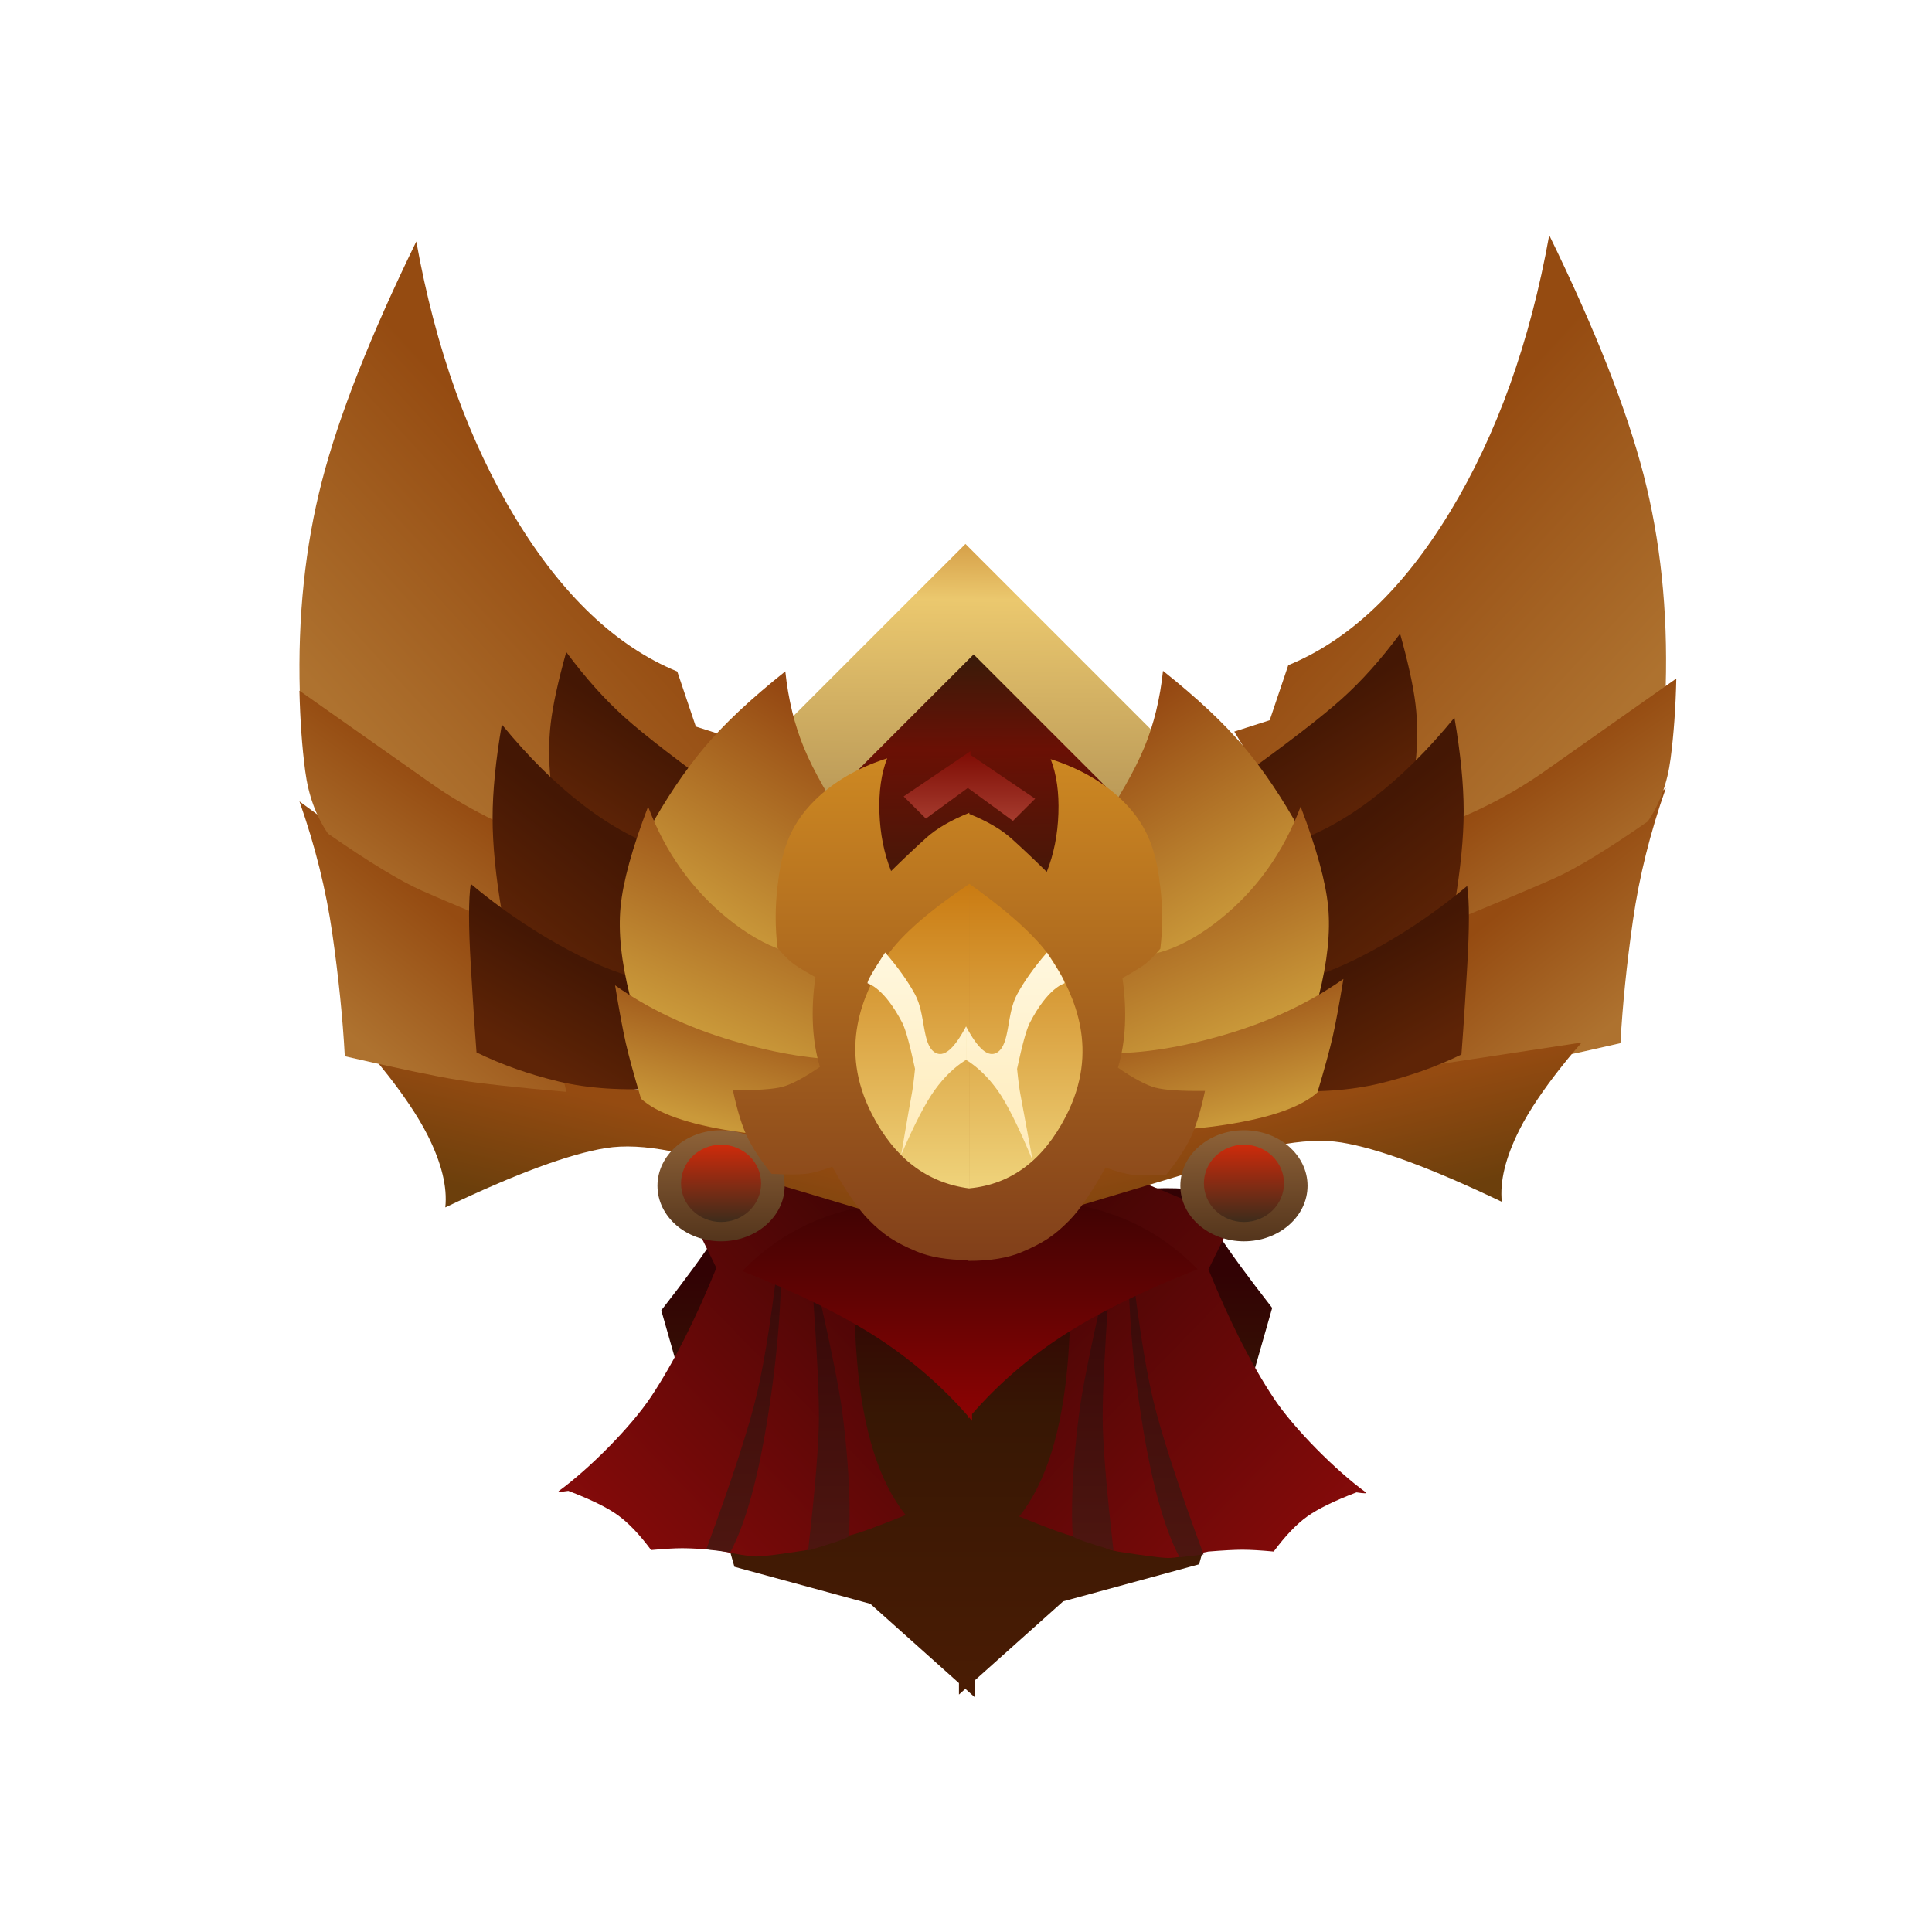 <?xml version="1.0" encoding="UTF-8"?>
<svg width="400px" height="400px" viewBox="0 0 400 400" version="1.1" xmlns="http://www.w3.org/2000/svg" xmlns:xlink="http://www.w3.org/1999/xlink">
    <!-- Generator: Sketch 47 (45396) - http://www.bohemiancoding.com/sketch -->
    <title>gold</title>
    <desc>Created with Sketch.</desc>
    <defs>
        <linearGradient x1="114.86%" y1="-14.498%" x2="27.727%" y2="72.258%" id="linearGradient-1">
            <stop stop-color="#BC6F1A" offset="0%"></stop>
            <stop stop-color="#EBC86E" offset="30.33%"></stop>
            <stop stop-color="#A6864F" offset="100%"></stop>
        </linearGradient>
        <linearGradient x1="100%" y1="0%" x2="33.775%" y2="69.235%" id="linearGradient-2">
            <stop stop-color="#391B09" offset="0%"></stop>
            <stop stop-color="#6A1005" offset="41.765%"></stop>
            <stop stop-color="#451808" offset="100%"></stop>
        </linearGradient>
        <linearGradient x1="50%" y1="108.696%" x2="50%" y2="17.934%" id="linearGradient-3">
            <stop stop-color="#4D1D04" offset="0%"></stop>
            <stop stop-color="#371704" offset="69.867%"></stop>
            <stop stop-color="#320204" offset="100%"></stop>
        </linearGradient>
        <linearGradient x1="87.434%" y1="100%" x2="0%" y2="0%" id="linearGradient-4">
            <stop stop-color="#870B0A" offset="0%"></stop>
            <stop stop-color="#380404" offset="100%"></stop>
        </linearGradient>
        <linearGradient x1="50%" y1="0%" x2="50%" y2="100%" id="linearGradient-5">
            <stop stop-color="#370808" offset="0%"></stop>
            <stop stop-color="#4D1610" offset="100%"></stop>
        </linearGradient>
        <linearGradient x1="35.479%" y1="44.237%" x2="68.676%" y2="89.442%" id="linearGradient-6">
            <stop stop-color="#954B11" offset="0%"></stop>
            <stop stop-color="#AE722F" offset="100%"></stop>
        </linearGradient>
        <linearGradient x1="50%" y1="0%" x2="50%" y2="100%" id="linearGradient-7">
            <stop stop-color="#3F0303" offset="0%"></stop>
            <stop stop-color="#8D0303" offset="100%"></stop>
        </linearGradient>
        <linearGradient x1="35.479%" y1="44.237%" x2="68.676%" y2="89.442%" id="linearGradient-8">
            <stop stop-color="#954B11" offset="0%"></stop>
            <stop stop-color="#6C3F0C" offset="100%"></stop>
        </linearGradient>
        <linearGradient x1="50%" y1="0%" x2="50%" y2="100%" id="linearGradient-9">
            <stop stop-color="#8E6238" offset="0%"></stop>
            <stop stop-color="#54351C" offset="100%"></stop>
        </linearGradient>
        <linearGradient x1="50%" y1="0%" x2="50%" y2="100%" id="linearGradient-10">
            <stop stop-color="#CE2B0B" offset="0%"></stop>
            <stop stop-color="#3E2C1B" offset="100%"></stop>
        </linearGradient>
        <linearGradient x1="43.77%" y1="37.062%" x2="68.961%" y2="84.229%" id="linearGradient-11">
            <stop stop-color="#441704" offset="0%"></stop>
            <stop stop-color="#5E2406" offset="100%"></stop>
        </linearGradient>
        <linearGradient x1="23.4%" y1="9.984%" x2="58.037%" y2="90.272%" id="linearGradient-12">
            <stop stop-color="#954812" offset="0%"></stop>
            <stop stop-color="#CA993A" offset="100%"></stop>
        </linearGradient>
        <linearGradient x1="50%" y1="0%" x2="50%" y2="100%" id="linearGradient-13">
            <stop stop-color="#CD8822" offset="0%"></stop>
            <stop stop-color="#813F1A" offset="100%"></stop>
        </linearGradient>
        <linearGradient x1="50%" y1="0%" x2="50%" y2="100%" id="linearGradient-14">
            <stop stop-color="#CA7B12" offset="0%"></stop>
            <stop stop-color="#EFD37B" offset="100%"></stop>
        </linearGradient>
        <linearGradient x1="50%" y1="0%" x2="50%" y2="100%" id="linearGradient-15">
            <stop stop-color="#7E0C04" offset="0%"></stop>
            <stop stop-color="#A53B2E" offset="100%"></stop>
        </linearGradient>
        <linearGradient x1="50%" y1="0%" x2="50%" y2="100%" id="linearGradient-16">
            <stop stop-color="#FFF7DE" offset="0%"></stop>
            <stop stop-color="#FFEBB9" offset="100%"></stop>
        </linearGradient>
    </defs>
    <g id="Page-1" stroke="none" stroke-width="1" fill="none" fill-rule="evenodd">
        <g id="gold">
            <g id="duan" transform="translate(62, 48)">
                <rect id="Rectangle-6" fill="url(#linearGradient-1)" transform="translate(138.021, 113.517) rotate(-45) translate(-138.021, -113.517) " x="103.539" y="78.845" width="68.964" height="69.344"></rect>
                <rect id="Rectangle-6" fill="url(#linearGradient-2)" transform="translate(140.019, 122.406) rotate(-45) translate(-140.019, -122.406) " x="115.637" y="97.406" width="48.765" height="50"></rect>
                <path d="M136.542,202.431 C105.548,198.233 90.051,197.404 90.051,199.946 C90.051,202.574 85.004,210.359 74.91,223.299 L90.051,276.381 L118.188,284.05 L136.542,300.463 L136.542,302.833 L137.867,301.648 L139.76,303.341 L139.76,299.955 L158.114,283.542 L186.25,275.873 L201.392,222.791 C191.298,209.85 186.25,202.066 186.25,199.438 C186.25,196.809 169.681,197.785 136.542,202.363 L136.542,202.431 Z" id="Combined-Shape" fill="url(#linearGradient-3)"></path>
                <path d="M193.251,204.529 L188.196,214.82 C192.6,225.657 197.104,234.54 201.705,241.468 C205.948,247.858 214.644,256.519 220.78,260.976 C221.125,261.227 220.48,261.227 218.846,260.976 C214.256,262.726 210.856,264.391 208.645,265.971 C206.435,267.551 204.121,269.97 201.705,273.228 C199.008,272.977 196.857,272.851 195.252,272.851 C193.646,272.851 191.294,272.977 188.196,273.228 C183.984,274.118 181.218,274.563 179.897,274.563 C178.577,274.563 175.083,274.118 169.416,273.228 L167.757,272.851 C164.619,271.445 162.177,270.544 160.43,270.147 C158.684,269.751 154.877,268.359 149.01,265.971 C154.542,259.053 157.903,248.329 159.093,233.799 C160.282,219.269 159.394,204.439 156.427,189.308 L193.251,204.529 Z" id="Path-28" fill="url(#linearGradient-4)"></path>
                <path d="M97.883,204.22 L92.827,214.512 C97.232,225.349 101.735,234.231 106.336,241.16 C110.579,247.55 119.276,256.211 125.411,260.668 C125.757,260.919 125.112,260.919 123.478,260.668 C118.888,262.418 115.488,264.083 113.277,265.663 C111.066,267.243 108.753,269.662 106.336,272.919 C103.639,272.668 101.488,272.543 99.883,272.543 C98.278,272.543 95.926,272.668 92.827,272.919 C88.616,273.81 85.85,274.255 84.529,274.255 C83.208,274.255 79.714,273.81 74.048,272.919 L72.388,272.543 C69.25,271.137 66.808,270.236 65.062,269.839 C63.315,269.443 59.509,268.051 53.641,265.663 C59.174,258.745 62.535,248.021 63.724,233.491 C64.914,218.96 64.025,204.13 61.059,189 L97.883,204.22 Z" id="Path-28" fill="url(#linearGradient-4)" transform="translate(89.572, 231.628) scale(-1, 1) translate(-89.572, -231.628) "></path>
                <path d="M99.681,207.951 C100.038,218.842 99.191,230.948 97.14,244.269 C95.089,257.59 92.442,267.292 89.198,273.373 L84.222,272.78 C89.586,258.286 93.101,247.481 94.768,240.365 C96.434,233.25 98.072,222.445 99.681,207.951 Z" id="Path-30" fill="url(#linearGradient-5)"></path>
                <path d="M187.111,209 C187.468,219.891 186.621,231.997 184.57,245.318 C182.519,258.639 179.872,268.341 176.628,274.422 L171.652,273.829 C177.016,259.335 180.532,248.53 182.198,241.414 C183.864,234.299 185.502,223.494 187.111,209 Z" id="Path-30" fill="url(#linearGradient-5)" transform="translate(179.422, 241.711) scale(-1, 1) translate(-179.422, -241.711) "></path>
                <path d="M106.308,220 C107.134,231.528 107.547,239.983 107.547,245.364 C107.547,250.745 106.803,259.961 105.316,273.012 C110.651,271.448 113.438,270.475 113.676,270.092 C113.846,269.82 114.479,260.342 112.364,244.166 C111.793,239.799 110.187,231.744 107.547,220" id="Path-31" fill="url(#linearGradient-5)"></path>
                <path d="M160.941,220 C161.767,231.528 162.18,239.983 162.18,245.364 C162.18,250.745 161.436,259.961 159.949,273.012 C165.285,271.448 168.071,270.475 168.31,270.092 C168.479,269.82 169.112,260.342 166.997,244.166 C166.426,239.799 164.82,231.744 162.18,220" id="Path-31" fill="url(#linearGradient-5)" transform="translate(164.24, 246.506) scale(-1, 1) translate(-164.24, -246.506) "></path>
                <path d="M236.518,139.277 C244.965,137.777 252.27,135.266 258.434,131.744 C264.598,128.223 272.748,122.711 282.885,115.208 C279.651,124.381 277.385,133.491 276.088,142.539 C274.791,151.587 273.927,160.065 273.498,167.972 C262.642,170.474 254.868,172.102 250.176,172.857 C245.483,173.611 237.962,174.442 227.614,175.348 L236.518,139.277 Z" id="Path-25" fill="url(#linearGradient-6)"></path>
                <path d="M139.259,244.763 C144.647,238.598 150.821,233.247 157.781,228.711 C165.125,223.924 174.517,219.28 185.955,214.78 C181.934,210.656 177.441,207.436 172.476,205.119 C167.51,202.803 161.884,201.302 155.597,200.618 L138.374,202.723 L138.374,202.997 L122.036,201 C115.749,201.685 110.123,203.185 105.158,205.502 C100.193,207.818 95.699,211.038 91.678,215.163 C103.117,219.663 112.508,224.306 119.853,229.093 C126.813,233.629 132.987,238.98 138.374,245.145 L138.374,245.792 C138.466,245.683 138.559,245.574 138.652,245.465 C138.856,245.7 139.058,245.937 139.259,246.174 L139.259,244.763 Z" id="Combined-Shape" fill="url(#linearGradient-7)"></path>
                <path d="M265.475,167.838 C265.475,167.838 256.851,177.394 252.558,185.954 C249.696,191.661 248.489,196.616 248.935,200.819 C234.319,193.836 223.241,189.741 215.699,188.533 C208.158,187.325 197.662,189.422 184.21,194.825 L153.29,204.07 L162.228,183.525 C231.059,173.067 265.475,167.838 265.475,167.838 Z" id="Path-26" fill="url(#linearGradient-8)"></path>
                <path d="M125.839,169 C125.839,169 117.215,178.556 112.922,187.116 C110.06,192.823 108.852,197.778 109.299,201.981 C94.683,194.998 83.605,190.903 76.063,189.695 C68.522,188.487 58.025,190.584 44.574,195.987 L13.654,205.232 L22.592,184.687 C91.423,174.229 125.839,169 125.839,169 Z" id="Path-26" fill="url(#linearGradient-8)" transform="translate(69.747, 187.116) scale(-1, 1) translate(-69.747, -187.116) "></path>
                <ellipse id="Oval-4" fill="url(#linearGradient-9)" cx="195.547" cy="197.5" rx="13.167" ry="11.5"></ellipse>
                <ellipse id="Oval-4" fill="url(#linearGradient-9)" cx="87.289" cy="197.5" rx="13.167" ry="11.5"></ellipse>
                <ellipse id="Oval-3" fill="url(#linearGradient-10)" cx="195.547" cy="197" rx="8.29" ry="8"></ellipse>
                <ellipse id="Oval-3" fill="url(#linearGradient-10)" cx="87.289" cy="197" rx="8.29" ry="8"></ellipse>
                <path d="M8.904,141.986 C17.351,140.486 24.656,137.975 30.82,134.453 C36.984,130.932 45.134,125.42 55.271,117.917 C52.037,127.09 49.771,136.2 48.474,145.248 C47.177,154.296 46.314,162.774 45.884,170.681 C35.029,173.183 27.254,174.811 22.562,175.566 C17.869,176.32 10.348,177.151 0,178.057 L8.904,141.986 Z" id="Path-25" fill="url(#linearGradient-6)" transform="translate(27.636, 147.987) scale(-1, 1) translate(-27.636, -147.987) "></path>
                <path d="M193.543,103.467 L200.88,101.117 L204.722,89.721 C217.341,84.55 228.502,73.97 238.206,57.98 C247.91,41.99 254.758,22.894 258.75,0.692 C268.272,20.21 274.782,36.739 278.281,50.28 C281.78,63.822 283.309,78.408 282.869,94.041 C281.696,98.237 271.997,105.436 253.771,115.637 C235.546,125.838 221.593,131.878 211.912,133.758 L193.543,103.467 Z" id="Path-23" fill="url(#linearGradient-6)"></path>
                <path d="M0,104.774 L7.337,102.425 L11.179,91.028 C23.798,85.858 34.959,75.277 44.663,59.287 C54.367,43.297 61.215,24.202 65.207,2 C74.729,21.518 81.239,38.047 84.738,51.588 C88.236,65.129 89.766,79.716 89.326,95.349 C88.152,99.545 78.453,106.744 60.228,116.945 C42.003,127.146 28.05,133.186 18.368,135.065 L0,104.774 Z" id="Path-23" fill="url(#linearGradient-6)" transform="translate(44.7, 68.533) scale(-1, 1) translate(-44.7, -68.533) "></path>
                <path d="M194.164,113.367 C204.367,106.031 211.547,100.502 215.705,96.78 C219.863,93.059 223.919,88.531 227.872,83.197 C229.557,89.218 230.626,94.117 231.077,97.895 C231.529,101.673 231.529,105.713 231.077,110.015 C227.337,113.865 222.935,117.387 217.871,120.582 C212.807,123.777 208.088,126.009 203.714,127.278 L194.164,113.367 Z" id="Path-20" fill="url(#linearGradient-11)"></path>
                <path d="M228.982,125.409 C239.851,122.149 249.487,117.553 257.89,111.621 C266.294,105.689 275.352,99.31 285.064,92.483 C284.927,98.573 284.529,104.12 283.871,109.124 C283.213,114.129 281.641,118.444 279.156,122.07 C270.761,127.915 264.285,131.853 259.731,133.885 C255.176,135.917 245.933,139.779 232.003,145.47 L228.982,125.409 Z" id="Path-24" fill="url(#linearGradient-6)"></path>
                <path d="M0,127.927 C10.869,124.667 20.506,120.071 28.909,114.139 C37.312,108.207 46.37,101.827 56.083,95 C55.945,101.09 55.547,106.637 54.889,111.642 C54.231,116.646 52.659,120.961 50.174,124.588 C41.779,130.432 35.304,134.37 30.749,136.402 C26.194,138.434 16.951,142.296 3.021,147.987 L0,127.927 Z" id="Path-24" fill="url(#linearGradient-6)" transform="translate(28.041, 121.494) scale(-1, 1) translate(-28.041, -121.494) "></path>
                <path d="M51.691,117.17 C61.894,109.834 69.074,104.305 73.232,100.583 C77.39,96.861 81.446,92.334 85.399,87 C87.084,93.02 88.152,97.919 88.604,101.697 C89.055,105.475 89.055,109.515 88.604,113.817 C84.864,117.667 80.462,121.19 75.398,124.385 C70.333,127.58 65.614,129.812 61.241,131.081 L51.691,117.17 Z" id="Path-20" fill="url(#linearGradient-11)" transform="translate(70.317, 109.04) scale(-1, 1) translate(-70.317, -109.04) "></path>
                <path d="M204.958,126.671 C210.706,124.826 216.444,121.715 222.173,117.34 C227.902,112.965 233.552,107.378 239.125,100.578 C240.4,107.992 241.038,114.451 241.038,119.953 C241.038,125.454 240.4,131.948 239.125,139.432 C237.899,142.191 233.115,145.93 224.773,150.65 C216.431,155.369 208.067,159.068 199.682,161.747 L204.958,126.671 Z" id="Path-21" fill="url(#linearGradient-11)"></path>
                <path d="M45.263,128.094 C51.011,126.248 56.75,123.138 62.478,118.763 C68.207,114.387 73.858,108.8 79.431,102 C80.706,109.415 81.344,115.873 81.344,121.375 C81.344,126.877 80.706,133.37 79.431,140.855 C78.205,143.614 73.421,147.353 65.078,152.072 C56.736,156.792 48.373,160.491 39.987,163.169 L45.263,128.094 Z" id="Path-21" fill="url(#linearGradient-11)" transform="translate(60.665, 132.585) scale(-1, 1) translate(-60.665, -132.585) "></path>
                <path d="M206.67,155.143 C211.598,153.954 217.254,151.566 223.64,147.98 C230.025,144.393 236.068,140.21 241.767,135.431 C242.24,138.557 242.24,144.134 241.767,152.162 C241.465,157.296 241.193,161.623 240.953,165.141 C240.862,166.463 240.736,168.19 240.575,170.32 C235.411,172.847 229.765,174.847 223.64,176.322 C217.514,177.796 210.367,178.269 202.199,177.74 L206.67,155.143 Z" id="Path-22" fill="url(#linearGradient-11)"></path>
                <path d="M39.581,154.712 C44.509,153.523 50.166,151.135 56.551,147.549 C62.937,143.962 68.979,139.779 74.678,135 C75.151,138.126 75.151,143.703 74.678,151.731 C74.376,156.865 74.105,161.192 73.864,164.71 C73.774,166.032 73.648,167.759 73.487,169.89 C68.322,172.416 62.677,174.417 56.551,175.891 C50.426,177.365 43.279,177.838 35.111,177.309 L39.581,154.712 Z" id="Path-22" fill="url(#linearGradient-11)" transform="translate(55.072, 156.259) scale(-1, 1) translate(-55.072, -156.259) "></path>
                <path d="M165.126,123.987 C169.71,117.201 172.98,111.439 174.936,106.701 C176.892,101.962 178.175,96.692 178.787,90.892 C185.956,96.597 191.563,101.866 195.609,106.701 C199.654,111.535 203.52,117.297 207.205,123.987 C203.928,131.142 200.063,137.182 195.609,142.106 C191.155,147.03 184.264,150.056 174.936,151.185 L166.247,151.185 L165.126,123.987 Z" id="Path-17" fill="url(#linearGradient-12)"></path>
                <path d="M72.172,124.096 C76.756,117.31 80.027,111.547 81.982,106.809 C83.938,102.07 85.222,96.801 85.833,91 C93.003,96.705 98.61,101.975 102.655,106.809 C106.701,111.643 110.566,117.406 114.252,124.096 C110.975,131.251 107.109,137.29 102.655,142.214 C98.201,147.138 91.31,150.164 81.982,151.293 L73.293,151.293 L72.172,124.096 Z" id="Path-17" fill="url(#linearGradient-12)" transform="translate(93.212, 121.147) scale(-1, 1) translate(-93.212, -121.147) "></path>
                <path d="M168.863,149.781 C175.778,150.881 183.014,148.405 190.571,142.353 C198.127,136.3 203.698,128.516 207.282,119 C210.58,127.64 212.479,134.559 212.979,139.757 C213.479,144.955 212.835,151.091 211.048,158.165 C205.103,162.308 197.68,165.682 188.779,168.289 C179.877,170.895 170.918,172.318 161.9,172.557 L168.863,149.781 Z" id="Path-18" fill="url(#linearGradient-12)"></path>
                <path d="M73.283,149.781 C80.199,150.881 87.435,148.405 94.992,142.353 C102.548,136.3 108.119,128.516 111.703,119 C115.001,127.64 116.9,134.559 117.4,139.757 C117.9,144.955 117.256,151.091 115.469,158.165 C109.524,162.308 102.1,165.682 93.199,168.289 C84.298,170.895 75.339,172.318 66.32,172.557 L73.283,149.781 Z" id="Path-18" fill="url(#linearGradient-12)" transform="translate(91.942, 145.778) scale(-1, 1) translate(-91.942, -145.778) "></path>
                <path d="M167.248,170.033 C174.403,170.168 182.592,168.874 191.816,166.151 C201.04,163.428 209.149,159.603 216.141,154.678 C215.266,160.005 214.522,164.006 213.91,166.681 C213.298,169.356 212.251,173.182 210.769,178.158 C207.427,181.187 201.069,183.424 191.695,184.869 C182.321,186.315 174.172,186.315 167.248,184.869 L167.248,170.033 Z" id="Path-19" fill="url(#linearGradient-12)"></path>
                <path d="M65.345,171.355 C72.5,171.49 80.69,170.196 89.913,167.472 C99.137,164.749 107.246,160.925 114.238,156 C113.363,161.326 112.619,165.327 112.007,168.003 C111.395,170.678 110.348,174.504 108.866,179.48 C105.524,182.508 99.166,184.745 89.792,186.191 C80.418,187.636 72.269,187.636 65.345,186.191 L65.345,171.355 Z" id="Path-19" fill="url(#linearGradient-12)" transform="translate(89.792, 171.637) scale(-1, 1) translate(-89.792, -171.637) "></path>
                <path d="M138.69,120.516 C142.399,122.021 145.306,123.721 147.412,125.615 C149.55,127.537 151.986,129.838 154.72,132.516 C156.177,128.863 156.982,124.84 157.134,120.447 C157.286,116.054 156.751,112.295 155.528,109.17 C161.548,111.09 166.502,113.947 170.388,117.74 C176.218,123.43 177.479,129.318 178.237,135.698 C178.742,139.951 178.742,144.189 178.237,148.412 C176.884,150.054 175.64,151.256 174.504,152.017 C173.367,152.779 171.996,153.598 170.388,154.475 C170.878,157.828 171.05,161.086 170.903,164.249 C170.756,167.412 170.274,170.347 169.456,173.054 C172.744,175.305 175.335,176.683 177.23,177.187 C179.125,177.691 182.542,177.913 187.484,177.853 C186.569,182.107 185.56,185.372 184.457,187.647 C183.354,189.922 181.689,192.44 179.463,195.202 C176.175,195.372 173.816,195.372 172.385,195.202 C170.954,195.033 169.123,194.538 166.893,193.717 C164.048,198.833 161.555,202.481 159.414,204.66 C156.202,207.929 153.847,209.403 149.533,211.235 C146.656,212.456 142.976,213.062 138.492,213.05 L138.492,212.88 C134.111,212.871 130.506,212.265 127.678,211.064 C123.364,209.232 121.009,207.758 117.797,204.489 C115.656,202.31 113.163,198.663 110.318,193.547 C108.088,194.368 106.257,194.863 104.826,195.032 C103.395,195.201 101.036,195.201 97.748,195.032 C95.522,192.27 93.857,189.751 92.754,187.476 C91.651,185.201 90.642,181.937 89.727,177.682 C94.669,177.743 98.086,177.521 99.981,177.017 C101.876,176.512 104.467,175.135 107.755,172.884 C106.937,170.177 106.455,167.242 106.308,164.079 C106.161,160.915 106.333,157.657 106.823,154.305 C105.215,153.427 103.844,152.608 102.707,151.847 C101.571,151.085 100.327,149.884 98.974,148.241 C98.469,144.019 98.469,139.781 98.974,135.528 C99.732,129.147 100.993,123.259 106.823,117.57 C110.709,113.777 115.663,110.92 121.683,109 C120.46,112.125 119.925,115.884 120.077,120.277 C120.229,124.67 121.034,128.692 122.491,132.345 C125.225,129.667 127.661,127.367 129.799,125.444 C131.937,123.522 134.901,121.799 138.69,120.277 L138.69,120.516 Z" id="Combined-Shape" fill="url(#linearGradient-13)"></path>
                <path d="M138.725,135.023 C147.575,141.309 153.405,146.748 156.215,151.341 C160.43,158.231 165.734,169.401 158.688,183.097 C153.991,192.227 147.337,197.204 138.725,198.026 L138.725,135.023 Z M138.717,135 L138.717,198.054 C129.95,196.929 123.218,191.802 118.521,182.671 C111.476,168.975 116.779,157.805 120.994,150.916 C123.804,146.323 129.712,141.018 138.717,135 Z" id="Combined-Shape" fill="url(#linearGradient-14)"></path>
                <path d="M138.917,108.288 L138.917,107.529 L125.089,116.893 L129.692,121.48 L138.492,115.052 L138.492,115.213 L147.718,121.952 L152.321,117.364 L138.917,108.288 Z" id="Combined-Shape" fill="url(#linearGradient-15)"></path>
                <path d="M138.008,164.499 C140.5,169.233 142.652,171.032 144.463,169.896 C147.18,168.192 146.331,162 148.575,157.873 C150.071,155.122 152.133,152.23 154.762,149.199 C157.457,153.306 158.66,155.438 158.368,155.595 C158.139,155.719 154.972,156.523 151.213,163.759 C150.533,165.067 149.654,168.243 148.575,173.286 C148.822,175.756 149.06,177.564 149.287,178.709 C149.515,179.854 150.353,184.379 151.803,192.283 C148.849,185.196 146.402,180.314 144.463,177.635 C142.524,174.957 140.373,172.887 138.008,171.425 L138.008,164.499 Z" id="Path-207" fill="url(#linearGradient-16)"></path>
                <path d="M117.61,164.501 C120.102,169.234 122.253,171.033 124.065,169.897 C126.782,168.194 125.933,162.002 128.177,157.875 C129.672,155.123 131.734,152.232 134.363,149.2 C137.059,153.307 138.261,155.44 137.97,155.597 C137.741,155.72 134.573,156.524 130.814,163.76 C130.135,165.069 129.255,168.245 128.177,173.288 C128.424,175.758 128.661,177.566 128.889,178.711 C129.116,179.856 129.837,183.994 131.052,191.125 C128.332,184.811 126.003,180.315 124.065,177.637 C122.126,174.959 119.974,172.889 117.61,171.427 L117.61,164.501 Z" id="Path-207" fill="url(#linearGradient-16)" transform="translate(127.811, 170.163) scale(-1, 1) translate(-127.811, -170.163) "></path>
            </g>
        </g>
    </g>
</svg>